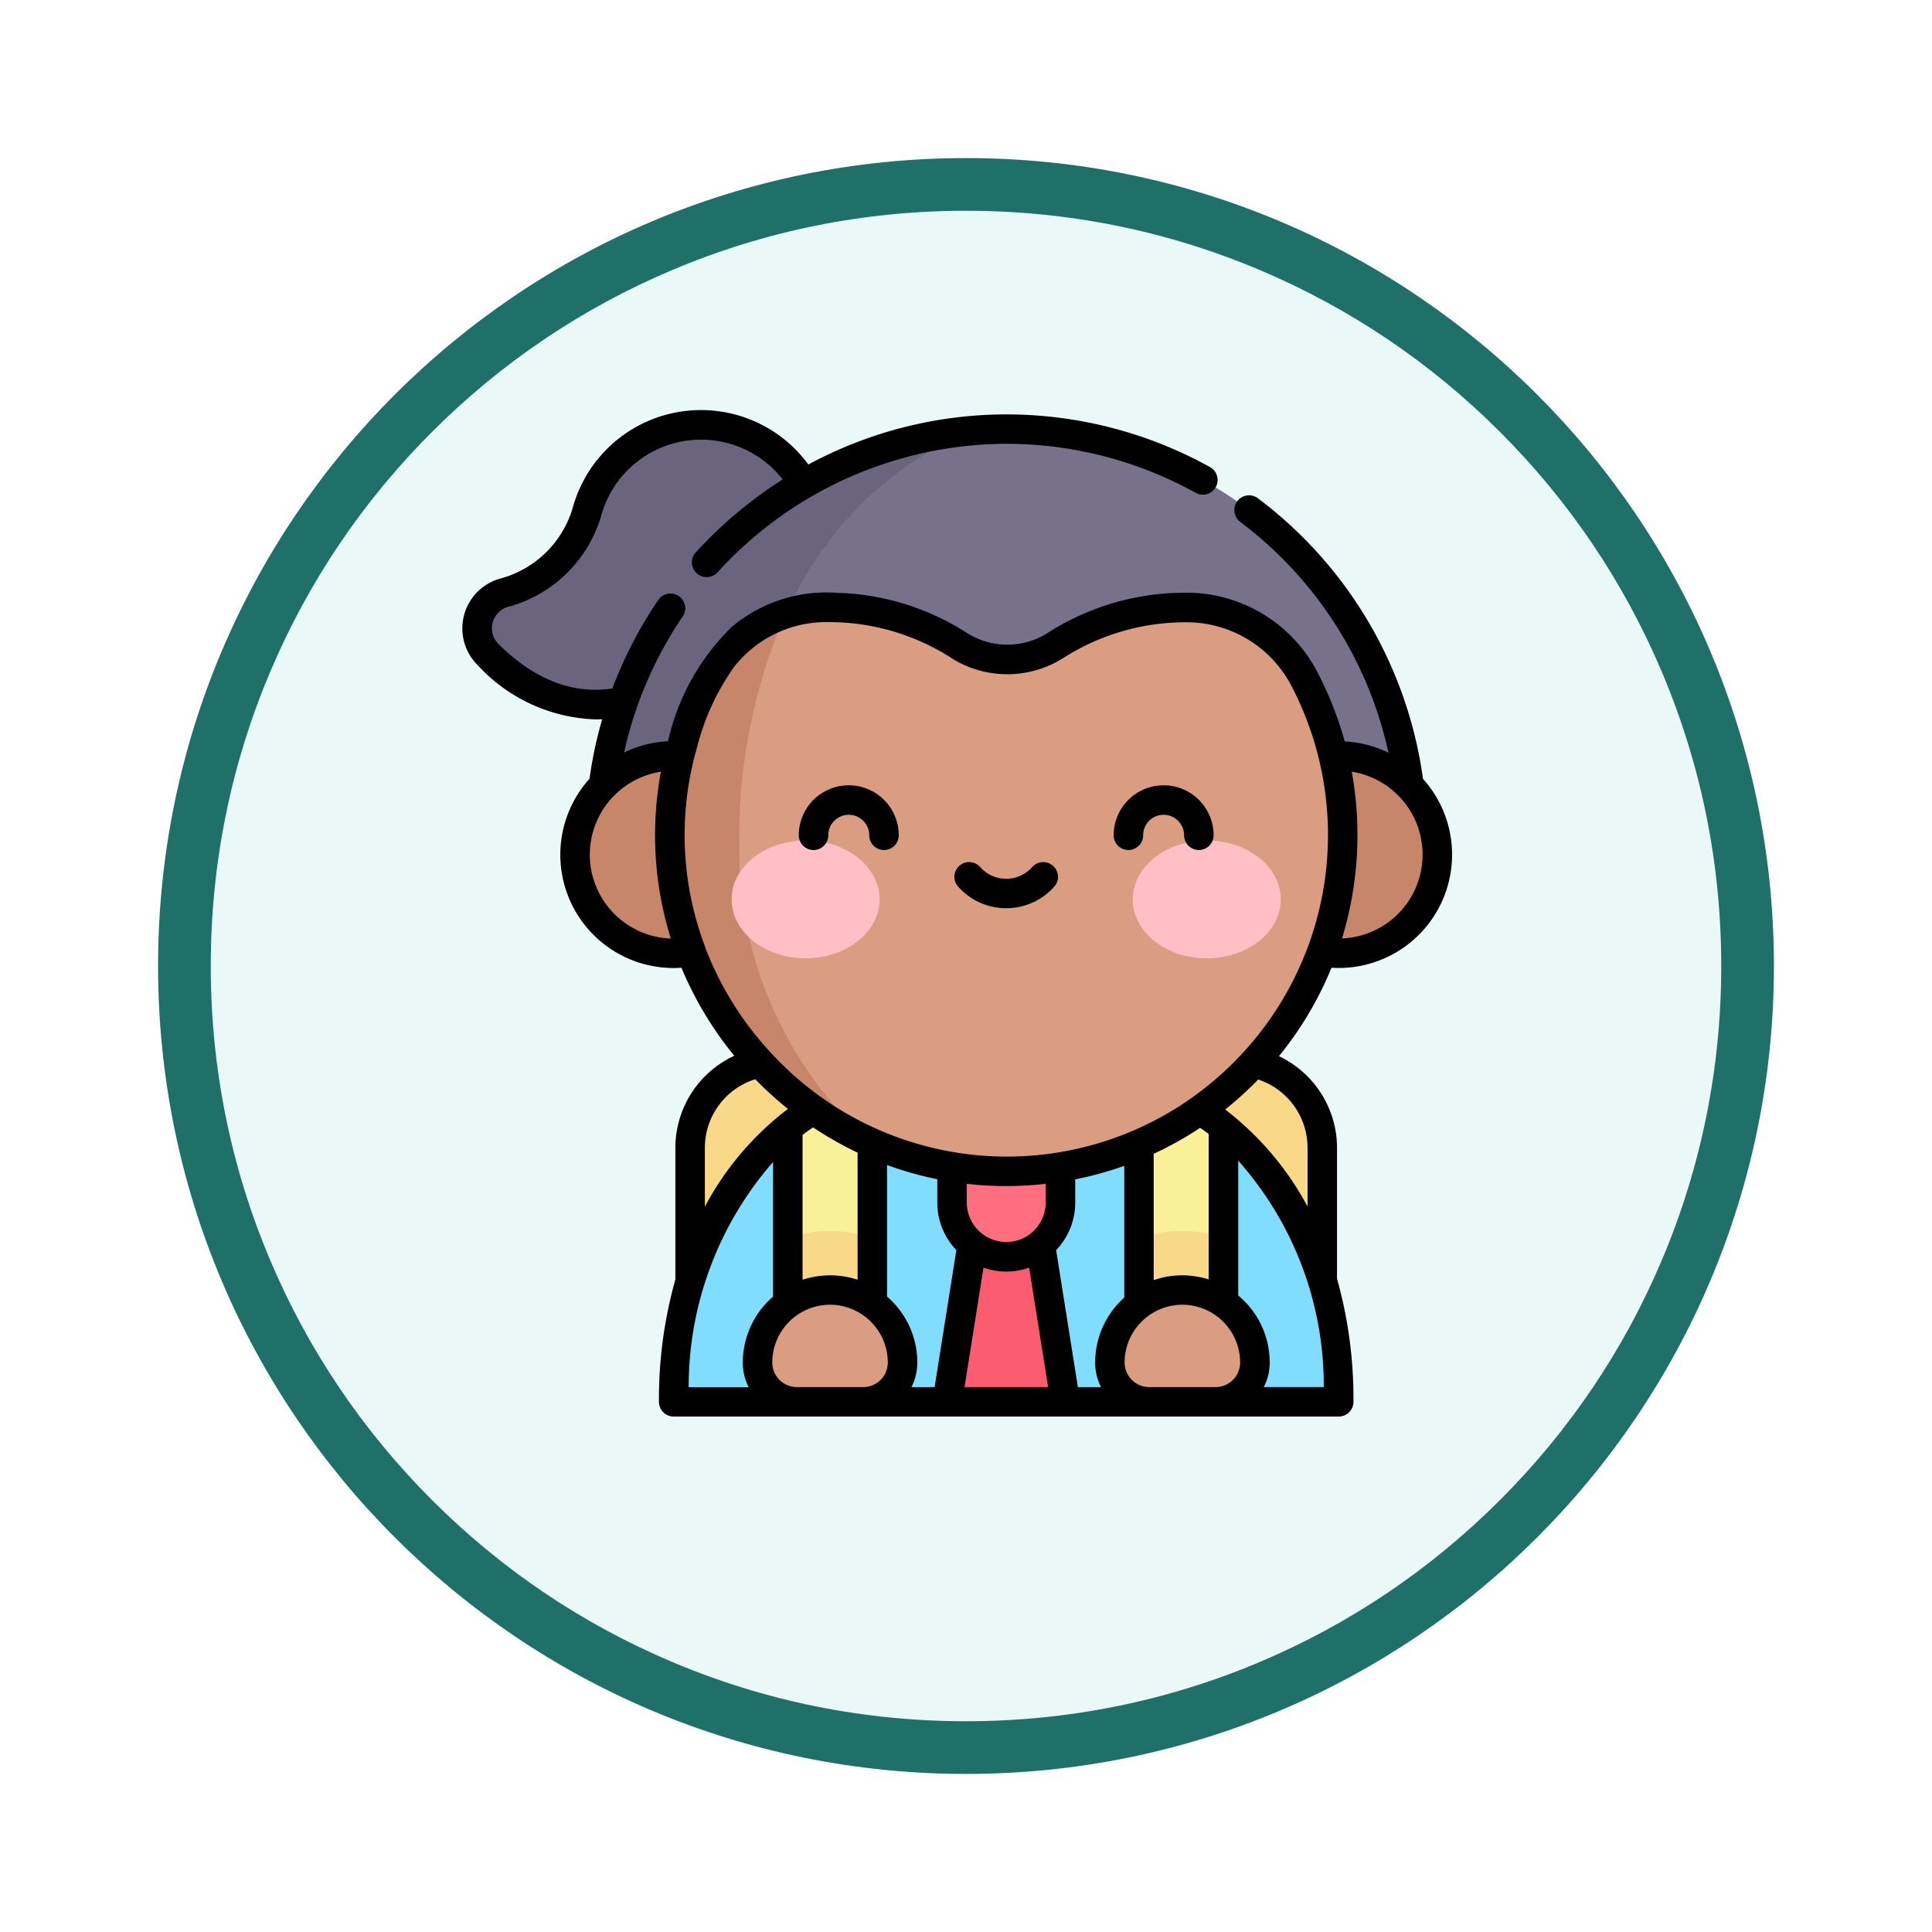 <svg xmlns="http://www.w3.org/2000/svg" xmlns:xlink="http://www.w3.org/1999/xlink" width="110" height="110" viewBox="0 0 110 110">
  <defs>
    <filter id="Trazado_982547" x="0" y="0" width="110" height="110" filterUnits="userSpaceOnUse">
      <feOffset dy="3" input="SourceAlpha"/>
      <feGaussianBlur stdDeviation="3" result="blur"/>
      <feFlood flood-opacity="0.161"/>
      <feComposite operator="in" in2="blur"/>
      <feComposite in="SourceGraphic"/>
    </filter>
  </defs>
  <g id="Grupo_1206296" data-name="Grupo 1206296" transform="translate(-797 -2812.131)">
    <g id="Grupo_1185076" data-name="Grupo 1185076" transform="translate(806 2818.131)">
      <g id="Grupo_1183626" data-name="Grupo 1183626" transform="translate(0 0)">
        <g id="Grupo_1179602" data-name="Grupo 1179602">
          <g id="Grupo_1171898" data-name="Grupo 1171898" transform="translate(0 0)">
            <g id="Grupo_1164700" data-name="Grupo 1164700">
              <g id="Grupo_1160931" data-name="Grupo 1160931">
                <g id="Grupo_1160749" data-name="Grupo 1160749">
                  <g id="Grupo_1158891" data-name="Grupo 1158891">
                    <g id="Grupo_1157406" data-name="Grupo 1157406">
                      <g id="Grupo_1155793" data-name="Grupo 1155793">
                        <g id="Grupo_1154704" data-name="Grupo 1154704">
                          <g id="Grupo_1150790" data-name="Grupo 1150790">
                            <g id="Grupo_1154214" data-name="Grupo 1154214">
                              <g id="Grupo_1152583" data-name="Grupo 1152583">
                                <g id="Grupo_1146973" data-name="Grupo 1146973">
                                  <g id="Grupo_1146954" data-name="Grupo 1146954">
                                    <g transform="matrix(1, 0, 0, 1, -9, -6)" filter="url(#Trazado_982547)">
                                      <g id="Trazado_982547-2" data-name="Trazado 982547" transform="translate(9 6)" fill="#eaf9f8">
                                        <path d="M 46 90.5 C 39.992 90.5 34.164 89.324 28.679 87.003 C 23.38 84.762 18.621 81.553 14.534 77.466 C 10.446 73.379 7.238 68.62 4.996 63.321 C 2.676 57.836 1.5 52.008 1.5 46 C 1.5 39.992 2.676 34.164 4.996 28.679 C 7.238 23.38 10.446 18.621 14.534 14.534 C 18.621 10.446 23.38 7.238 28.679 4.996 C 34.164 2.676 39.992 1.5 46 1.5 C 52.008 1.5 57.836 2.676 63.321 4.996 C 68.62 7.238 73.379 10.446 77.466 14.534 C 81.554 18.621 84.762 23.38 87.004 28.679 C 89.324 34.164 90.5 39.992 90.5 46 C 90.5 52.008 89.324 57.836 87.004 63.321 C 84.762 68.62 81.554 73.379 77.466 77.466 C 73.379 81.553 68.62 84.762 63.321 87.003 C 57.836 89.324 52.008 90.5 46 90.5 Z" stroke="none"/>
                                        <path d="M 46 3 C 40.194 3 34.563 4.137 29.263 6.378 C 24.143 8.544 19.544 11.644 15.594 15.594 C 11.644 19.544 8.544 24.143 6.378 29.263 C 4.137 34.563 3 40.194 3 46 C 3 51.806 4.137 57.437 6.378 62.737 C 8.544 67.857 11.644 72.455 15.594 76.405 C 19.544 80.355 24.143 83.456 29.263 85.622 C 34.563 87.863 40.194 89 46 89 C 51.806 89 57.437 87.863 62.737 85.622 C 67.857 83.456 72.456 80.355 76.406 76.405 C 80.356 72.455 83.456 67.857 85.622 62.737 C 87.864 57.437 89 51.806 89 46 C 89 40.194 87.864 34.563 85.622 29.263 C 83.456 24.143 80.356 19.544 76.406 15.594 C 72.456 11.644 67.857 8.544 62.737 6.378 C 57.437 4.137 51.806 3 46 3 M 46 0 C 71.405 0 92 20.595 92 46 C 92 71.405 71.405 92 46 92 C 20.595 92 7.62939453125e-06 71.405 7.62939453125e-06 46 C 7.62939453125e-06 20.595 20.595 0 46 0 Z" stroke="none" fill="#1f7069"/>
                                      </g>
                                    </g>
                                  </g>
                                </g>
                              </g>
                            </g>
                          </g>
                        </g>
                      </g>
                    </g>
                  </g>
                </g>
              </g>
            </g>
          </g>
        </g>
      </g>
    </g>
    <g id="estudiante_3_" data-name="estudiante (3)" transform="translate(819.07 2835.478)">
      <g id="Grupo_1206294" data-name="Grupo 1206294" transform="translate(5.092 0.839)">
        <path id="Trazado_1052949" data-name="Trazado 1052949" d="M74.479,32.774A23.224,23.224,0,0,1,97.544,9.666h.042a23.133,23.133,0,0,1,23.106,23.106Z" transform="translate(-67.459 -9.424)" fill="#77718c"/>
        <path id="Trazado_1052950" data-name="Trazado 1052950" d="M151.2,331.238H125.049a4.924,4.924,0,0,0-4.924,4.924v11.287H156.12V336.162A4.925,4.925,0,0,0,151.2,331.238Z" transform="translate(-107.995 -295.003)" fill="#f9d888"/>
        <path id="Trazado_1052951" data-name="Trazado 1052951" d="M143.072,356.871H139.1V355.9H122.045v1.031h-3.773c-2.3,1.894-6.5,6.585-6.5,15.6h37.864C149.638,363.423,145.355,358.728,143.072,356.871Z" transform="translate(-100.579 -316.901)" fill="#81ddfd"/>
        <path id="Trazado_1052952" data-name="Trazado 1052952" d="M174.626,355.893v14.02h-4.81V356.924a9.8,9.8,0,0,1,1.466-1.031Z" transform="translate(-152.125 -316.898)" fill="#f9f097"/>
        <path id="Trazado_1052953" data-name="Trazado 1052953" d="M353.235,356.868v13.045h-4.81v-14.02h3.414A9.63,9.63,0,0,1,353.235,356.868Z" transform="translate(-310.742 -316.898)" fill="#f9f097"/>
        <path id="Trazado_1052954" data-name="Trazado 1052954" d="M257.611,433.516l-1.42-8.946h-3.882l-1.42,8.946Z" transform="translate(-224.123 -377.887)" fill="#fc5c70"/>
        <path id="Trazado_1052955" data-name="Trazado 1052955" d="M253.348,358.388V363.4a3.086,3.086,0,0,0,6.172,0v-5.009Z" transform="translate(-226.307 -319.114)" fill="#ff6f7f"/>
        <circle id="Elipse_14270" data-name="Elipse 14270" cx="5.617" cy="5.617" r="5.617" transform="translate(43.442 18.854)" fill="#c7856a"/>
        <path id="Trazado_1052956" data-name="Trazado 1052956" d="M30.344,10.871a6.739,6.739,0,0,0-12.3,1.463,6.764,6.764,0,0,1-3.649,4.327,7.942,7.942,0,0,1-1.113.4,2.105,2.105,0,0,0-.9,3.517c1.79,1.772,4.416,3.393,7.7,2.674a22.813,22.813,0,0,0-1.3,7.594h7.917c.208-11.049,4.733-19.422,13.2-23.02a22.863,22.863,0,0,0-9.548,3.04Z" transform="translate(-11.756 -7.5)" fill="#6a647f"/>
        <path id="Trazado_1052957" data-name="Trazado 1052957" d="M145.937,104.518a7.605,7.605,0,0,0-6.916-4.122,13.707,13.707,0,0,0-7.246,2.136,5.126,5.126,0,0,1-5.572,0,13.771,13.771,0,0,0-7.473-2.143,7.522,7.522,0,0,0-6.674,3.964,18.9,18.9,0,0,0-2.282,8.987,19.156,19.156,0,1,0,38.313,0A19.072,19.072,0,0,0,145.937,104.518Z" transform="translate(-98.803 -89.995)" fill="#da9d81"/>
        <path id="Trazado_1052958" data-name="Trazado 1052958" d="M174.626,418.045a7.454,7.454,0,0,0-4.81,0v6.709h4.81Z" transform="translate(-152.125 -371.74)" fill="#f9d888"/>
        <path id="Trazado_1052959" data-name="Trazado 1052959" d="M158.554,447.647a4.128,4.128,0,0,0-4.128,4.128,2.235,2.235,0,0,0,2.235,2.235h3.785a2.235,2.235,0,0,0,2.235-2.235A4.128,4.128,0,0,0,158.554,447.647Z" transform="translate(-138.457 -398.382)" fill="#da9d81"/>
        <path id="Trazado_1052960" data-name="Trazado 1052960" d="M353.236,418.021a7.46,7.46,0,0,0-4.81.047v6.686h4.81v-6.733Z" transform="translate(-310.743 -371.739)" fill="#f9d888"/>
        <path id="Trazado_1052961" data-name="Trazado 1052961" d="M337.776,447.647a4.128,4.128,0,0,1,4.128,4.128,2.235,2.235,0,0,1-2.235,2.235h-3.785a2.235,2.235,0,0,1-2.235-2.235A4.128,4.128,0,0,1,337.776,447.647Z" transform="translate(-297.619 -398.382)" fill="#da9d81"/>
        <path id="Trazado_1052962" data-name="Trazado 1052962" d="M78.409,133.728a22.342,22.342,0,0,1-7.464-16.692,32,32,0,0,1,2.635-13.392,7.555,7.555,0,0,0-4.312,3.6,19.038,19.038,0,0,0-1.736,4.5c-.1-.006-.21-.01-.321-.01a5.617,5.617,0,1,0,0,11.233,4.386,4.386,0,0,0,.986-.1,19.493,19.493,0,0,0,10.213,10.861Z" transform="translate(-56.016 -92.883)" fill="#c7856a"/>
        <g id="Grupo_1206293" data-name="Grupo 1206293" transform="translate(14.493 23.667)">
          <g id="Grupo_1206292" data-name="Grupo 1206292">
            <g id="Grupo_1206290" data-name="Grupo 1206290">
              <ellipse id="Elipse_14271" data-name="Elipse 14271" cx="4.214" cy="3.355" rx="4.214" ry="3.355" fill="#ffbfc5"/>
            </g>
            <g id="Grupo_1206291" data-name="Grupo 1206291" transform="translate(22.839)">
              <ellipse id="Elipse_14272" data-name="Elipse 14272" cx="4.214" cy="3.355" rx="4.214" ry="3.355" fill="#ffbfc5"/>
            </g>
          </g>
        </g>
      </g>
      <g id="Grupo_1206295" data-name="Grupo 1206295" transform="translate(4.252 0)">
        <path id="Trazado_1052963" data-name="Trazado 1052963" d="M175.418,193.729a.839.839,0,1,0,1.679,0,1.166,1.166,0,0,1,2.332,0,.839.839,0,1,0,1.679,0,2.845,2.845,0,0,0-5.69,0Z" transform="translate(-156.26 -169.519)"/>
        <path id="Trazado_1052964" data-name="Trazado 1052964" d="M336.43,194.568a.839.839,0,0,0,.839-.839,1.166,1.166,0,0,1,2.332,0,.839.839,0,1,0,1.679,0,2.845,2.845,0,0,0-5.69,0A.839.839,0,0,0,336.43,194.568Z" transform="translate(-298.505 -169.519)"/>
        <path id="Trazado_1052965" data-name="Trazado 1052965" d="M257.383,232.394a3.662,3.662,0,0,0,2.76-1.257.839.839,0,0,0-1.266-1.1,1.98,1.98,0,0,1-2.989,0,.839.839,0,0,0-1.266,1.1A3.662,3.662,0,0,0,257.383,232.394Z" transform="translate(-226.416 -204.031)"/>
        <path id="Trazado_1052966" data-name="Trazado 1052966" d="M12.217,17.6a23.542,23.542,0,0,0-.722,3.392,6.452,6.452,0,0,0,4.793,10.776c.146,0,.293-.007.441-.017a20.041,20.041,0,0,0,3.01,5.014A5.774,5.774,0,0,0,16.383,42v7.5a25.1,25.1,0,0,0-.935,6.966.839.839,0,0,0,.839.839H54.151a.839.839,0,0,0,.839-.839,25.227,25.227,0,0,0-.935-7.008V42a5.791,5.791,0,0,0-3.307-5.213,19.85,19.85,0,0,0,2.992-5.035A6.451,6.451,0,0,0,58.95,21a24.078,24.078,0,0,0-9.4-15.977.839.839,0,1,0-1.007,1.343,22.432,22.432,0,0,1,8.441,13.145,6.406,6.406,0,0,0-2.491-.644,20.211,20.211,0,0,0-1.526-3.888A8.4,8.4,0,0,0,45.292,10.4a14.481,14.481,0,0,0-7.684,2.271,4.287,4.287,0,0,1-4.657,0,14.391,14.391,0,0,0-7.37-2.265,8.355,8.355,0,0,0-6.009,1.962,13.085,13.085,0,0,0-3.608,6.489,6.434,6.434,0,0,0-2.5.64,22.314,22.314,0,0,1,3.334-7.739.84.84,0,0,0-1.39-.944,24.169,24.169,0,0,0-2.613,5.038c-2.262.341-4.441-.509-6.486-2.533a1.266,1.266,0,0,1,.539-2.112,7.566,7.566,0,0,0,5.342-5.3A5.9,5.9,0,0,1,22.492,3.948a24.652,24.652,0,0,0-4.949,4.159A.839.839,0,0,0,17.6,9.293c.343.312,0,0,0,0A.843.843,0,0,0,18.81,9.21,22.315,22.315,0,0,1,35.179,1.921h.041A22.24,22.24,0,0,1,46.008,4.714a.839.839,0,1,0,.816-1.467,23.924,23.924,0,0,0-11.606-3h-.042A23.775,23.775,0,0,0,23.955,3.1a7.577,7.577,0,0,0-13.38,2.334A5.886,5.886,0,0,1,6.393,9.6a2.944,2.944,0,0,0-1.268,4.922,9.541,9.541,0,0,0,6.713,3.09c.126,0,.253,0,.38-.01Zm-.706,7.712a4.785,4.785,0,0,1,4.049-4.722,19.725,19.725,0,0,0,.565,9.5A4.783,4.783,0,0,1,11.511,25.31ZM45.25,49.264a5.028,5.028,0,0,0-1.635.274V42.346a19.811,19.811,0,0,0,2.644-1.479c.137.093.3.21.487.351v8.276a5.273,5.273,0,0,0-1.5-.23Zm-4.967,4.967a3.054,3.054,0,0,0,.337,1.4H39.3l-1.238-7.8a3.911,3.911,0,0,0,1.086-2.706V43.8a19.8,19.8,0,0,0,2.791-.768v7.5a4.956,4.956,0,0,0-1.654,3.7Zm-10.461,1.4a3.055,3.055,0,0,0,.336-1.4,4.956,4.956,0,0,0-1.724-3.757v-7.49a19.633,19.633,0,0,0,2.861.808v1.33a3.91,3.91,0,0,0,1.086,2.706l-1.238,7.8ZM25.19,49.264a5.2,5.2,0,0,0-1.566.252V41.272c.233-.18.436-.324.6-.432a19.925,19.925,0,0,0,2.534,1.44v7.236A5.03,5.03,0,0,0,25.19,49.264Zm10.03-1.9a2.249,2.249,0,0,1-2.246-2.247V44.056a20.069,20.069,0,0,0,4.493,0v1.063A2.25,2.25,0,0,1,35.22,47.369ZM18.062,42a4.09,4.09,0,0,1,2.871-3.9,20.313,20.313,0,0,0,1.858,1.69,17.032,17.032,0,0,0-4.729,5.566V42Zm3.883.813v7.664a4.957,4.957,0,0,0-1.723,3.757,3.055,3.055,0,0,0,.336,1.4H17.14a19.437,19.437,0,0,1,4.8-12.816ZM23.3,55.628a1.4,1.4,0,0,1-1.4-1.4,3.293,3.293,0,0,1,3.289-3.289h0a3.294,3.294,0,0,1,3.288,3.289,1.4,1.4,0,0,1-1.4,1.4Zm9.545,0,1.08-6.8a3.913,3.913,0,0,0,2.6,0l1.08,6.8Zm10.515,0a1.4,1.4,0,0,1-1.4-1.4,3.294,3.294,0,0,1,3.288-3.289h0a3.293,3.293,0,0,1,3.289,3.289,1.4,1.4,0,0,1-1.4,1.4Zm6.524,0a3.056,3.056,0,0,0,.337-1.4,4.959,4.959,0,0,0-1.792-3.817V42.737A19.273,19.273,0,0,1,53.3,55.628H49.881Zm-.316-17.512A4.1,4.1,0,0,1,52.377,42v3.348a17.181,17.181,0,0,0-4.69-5.525q.739-.591,1.428-1.257c.228-.221.211-.2.45-.449Zm4.771-8.033a20.193,20.193,0,0,0,.555-9.493,4.767,4.767,0,0,1,2.588,1.3l0,0a4.775,4.775,0,0,1-3.147,8.193Zm-22.3-16a5.964,5.964,0,0,0,6.485,0,12.928,12.928,0,0,1,7.05-2A6.731,6.731,0,0,1,51.5,15.785,18.218,18.218,0,0,1,53.03,19.9h0a18.3,18.3,0,0,1-4.347,16.708l0,0a18.231,18.231,0,0,1-26.861-.013l0,0a18.43,18.43,0,0,1-3.722-5.952.834.834,0,0,0-.03-.1,17.945,17.945,0,0,1-.464-11.3,13.737,13.737,0,0,1,2.117-4.614,6.654,6.654,0,0,1,5.294-2.556,12.9,12.9,0,0,1,7.024,2.007Z" transform="translate(-4.252 0)"/>
      </g>
    </g>
  </g>
</svg>
